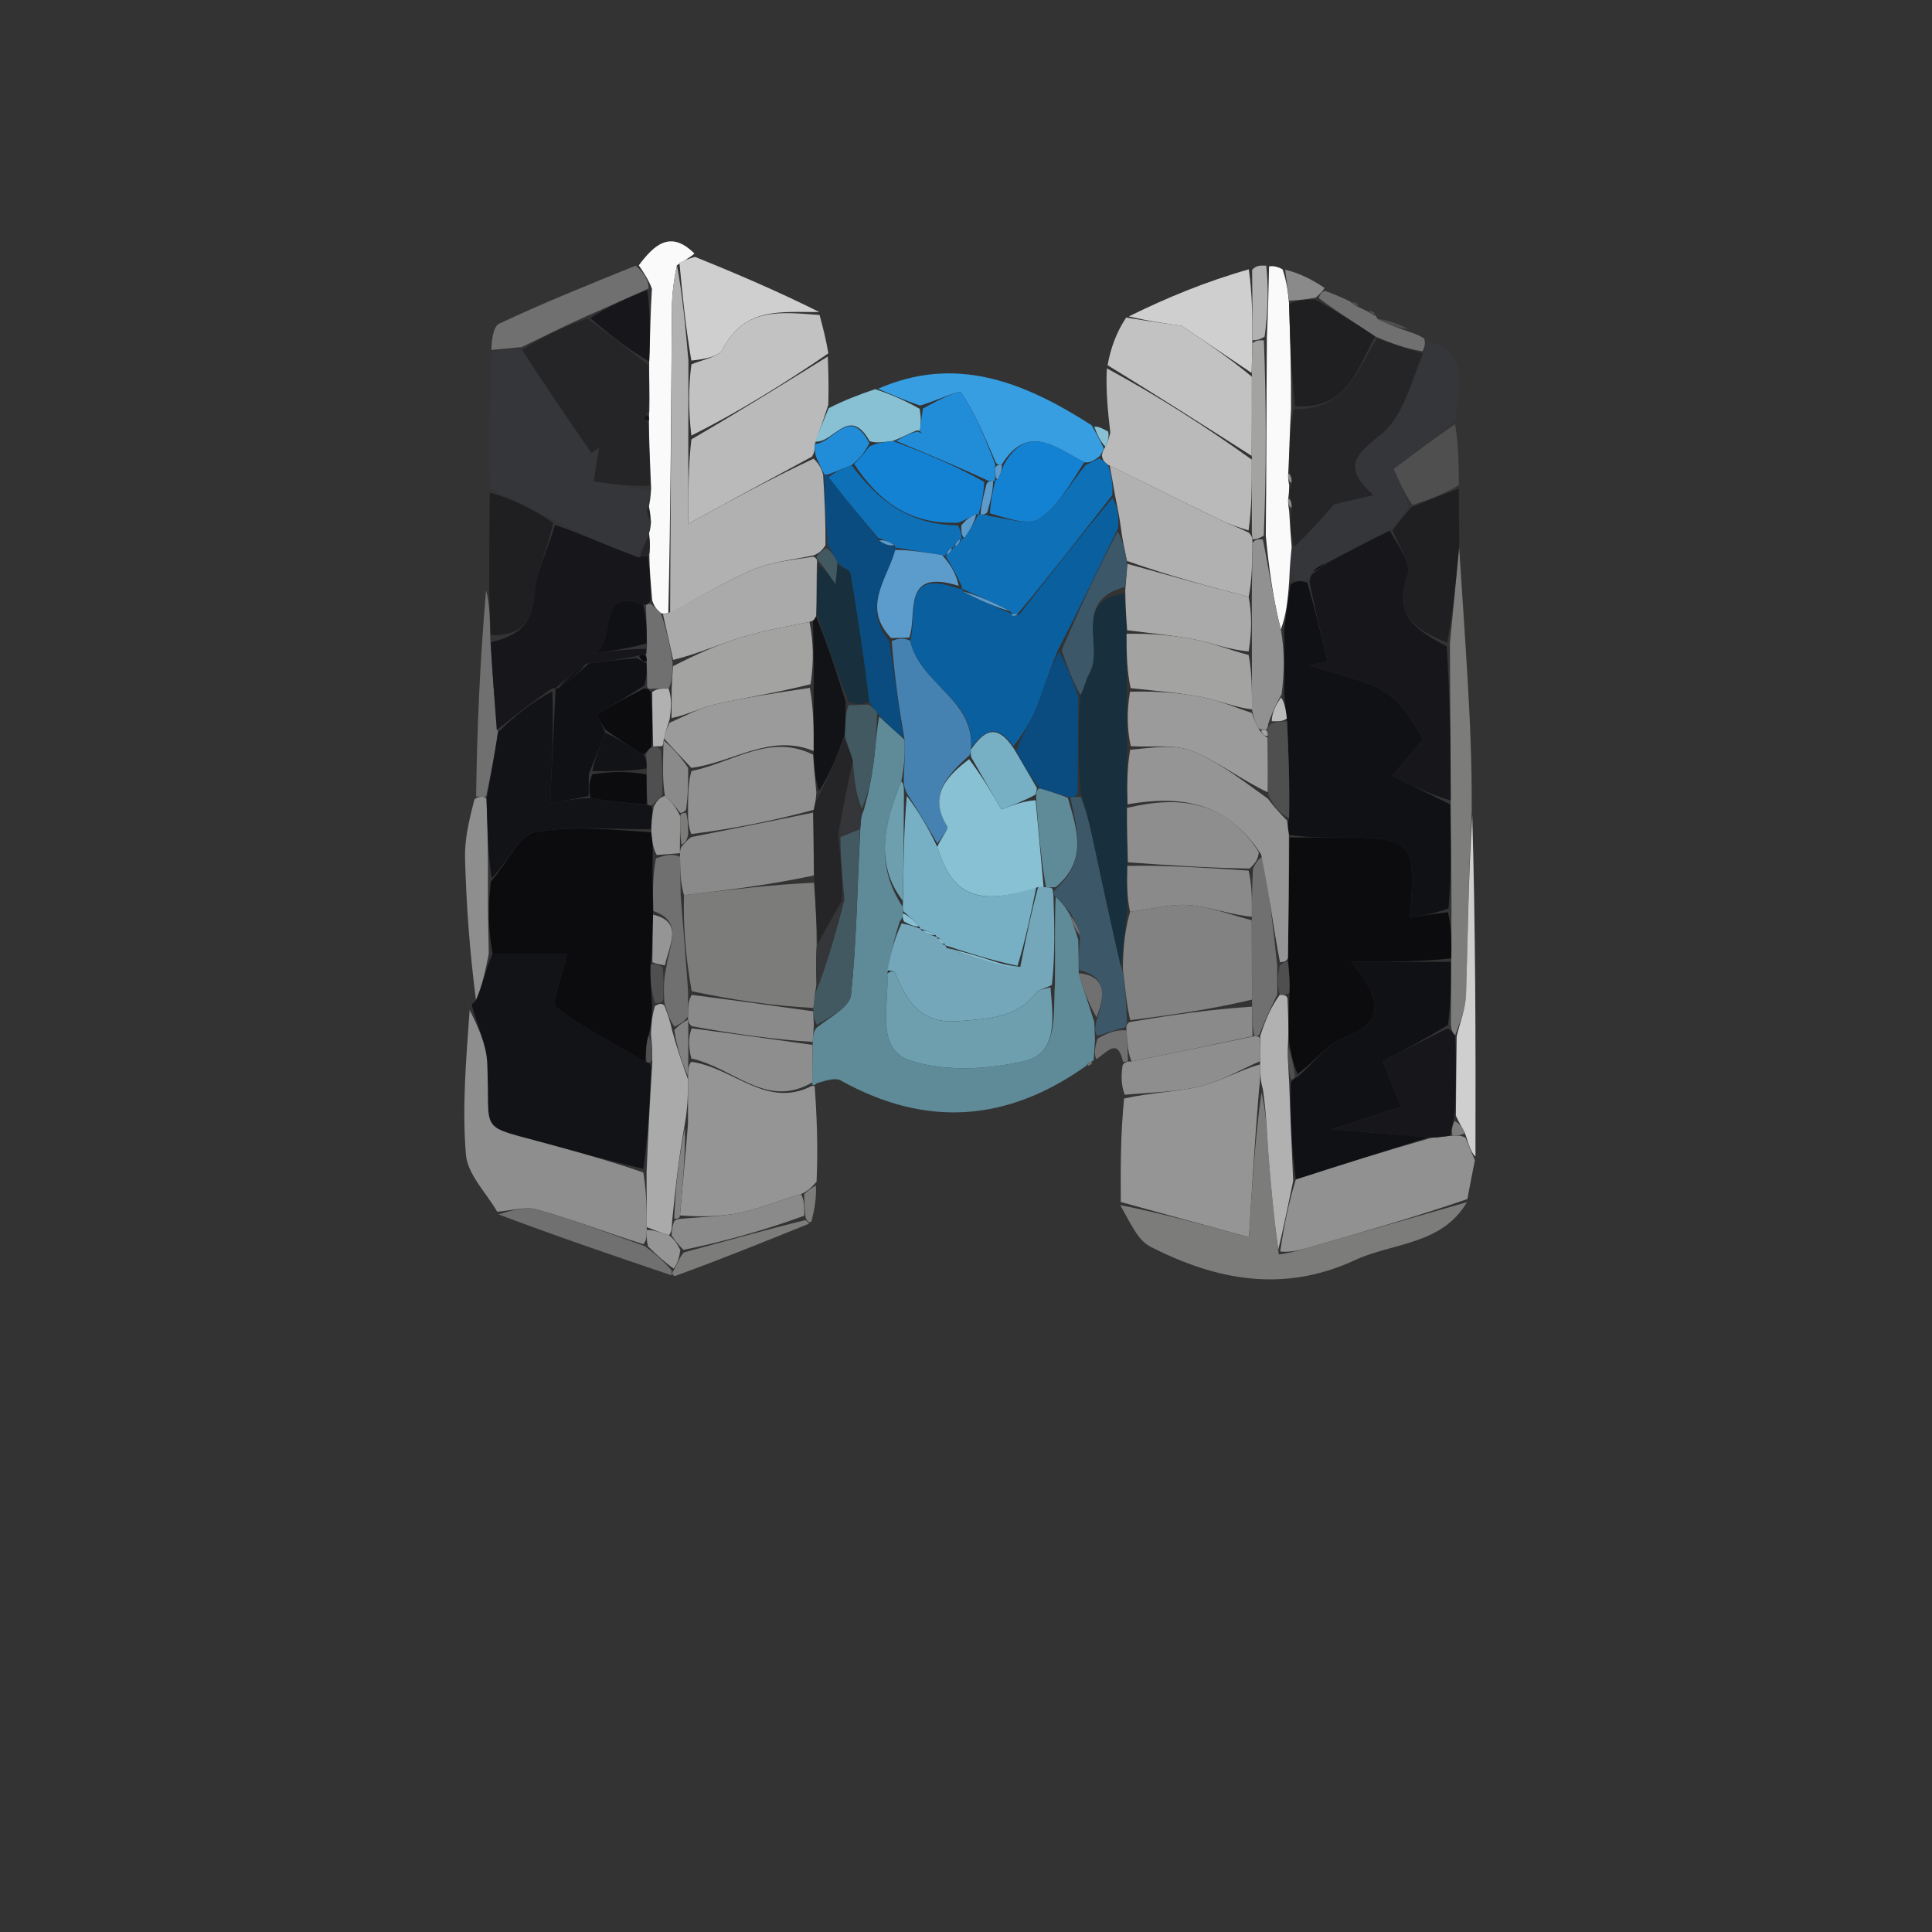 <svg version="1.1" id="Layer_1" xmlns="http://www.w3.org/2000/svg"
    xmlns:xlink="http://www.w3.org/1999/xlink" x="0px" y="0px"
    width="100%" viewBox="0 0 233 233" enable-background="new 0 0 233 233" xml:space="preserve">
<rect x="0" y="0" width="233" height="233" fill="#333333" stroke="none"/>
<path fill="#5F8A98" opacity="1" stroke="none" 
	d="
M131.004,128.533 
	C121.51,135.3 111.676,136.039 101.408,130.313 
	C100.75,129.945 99.701,130.277 98.489,130.642 
	C98.144,131 97.936,130.95 97.958,130.54 
	C97.984,128.757 97.986,127.385 98.006,125.657 
	C98.069,124.828 98.116,124.355 98.526,123.905 
	C100.194,122.62 102.485,121.415 102.632,119.988 
	C103.316,113.36 103.405,106.671 103.774,99.666 
	C103.844,98.87 103.847,98.412 104.156,97.755 
	C104.778,95.597 105.147,93.643 105.393,91.674 
	C105.623,89.839 105.722,87.988 106.044,86.42 
	C107.123,87.464 108.036,88.232 109.089,89.206 
	C109.149,90.945 109.068,92.48 108.688,94.254 
	C106.534,99.428 105.558,104.335 108.834,109.312 
	C108.844,109.508 108.929,109.891 108.898,110.145 
	C108.847,110.568 108.827,110.737 108.517,111.127 
	C107.825,113.23 107.424,115.111 107.01,117.437 
	C107.227,121.554 105.501,126.629 110.016,127.987 
	C114.183,129.241 119.219,128.98 123.537,127.962 
	C127.698,126.983 126.967,122.493 127.222,118.746 
	C127.278,114.962 127.16,111.472 127.312,108.123 
	C128.09,108.885 128.599,109.505 129.091,110.44 
	C129.395,111.484 129.716,112.212 130.039,113.344 
	C130.069,114.826 130.097,115.903 130.094,117.354 
	C130.701,119.454 131.339,121.18 131.973,123.269 
	C132.002,124.115 132.034,124.598 132.056,125.424 
	C131.998,126.447 131.951,127.129 131.905,127.811 
	C131.905,127.811 131.893,127.94 131.675,127.996 
	C131.259,128.168 131.107,128.328 131.004,128.533 
z"/>
<path fill="#121317" opacity="1" stroke="none" 
	d="
M56.969,121.482 
	C56.864,121.277 56.829,121.06 57.346,120.75 
	C58.202,118.78 58.574,116.893 59.407,115.004 
	C63.045,115.002 66.222,115.002 68.413,115.002 
	C67.795,117.777 66.406,120.95 67.086,121.483 
	C70.363,124.053 74.198,125.91 77.991,128.091 
	C78.148,128.161 78.485,128.214 78.518,128.649 
	C78.357,133.036 78.164,136.989 77.577,140.965 
	C73.522,139.989 69.856,139 66.196,137.989 
	C57.35,135.546 59.179,136.972 58.753,128.169 
	C58.644,125.916 57.59,123.71 56.969,121.482 
z"/>
<path fill="#959595" opacity="1" stroke="none" 
	d="
M135.168,144.963 
	C135.147,140.95 135.127,136.938 135.565,132.483 
	C138.951,131.725 141.95,131.702 144.783,131.004 
	C147.269,130.392 149.569,129.022 151.969,128.37 
	C151.992,129.522 151.996,130.291 151.834,131.439 
	C151.323,137.615 150.977,143.411 150.631,149.213 
	C145.209,147.723 140.189,146.343 135.168,144.963 
z"/>
<path fill="#959595" opacity="1" stroke="none" 
	d="
M97.936,130.95 
	C97.936,130.95 98.144,131 98.25,130.981 
	C98.511,134.651 98.666,138.342 98.478,142.518 
	C97.753,143.332 97.371,143.662 96.604,144.004 
	C93.926,144.779 91.679,145.755 89.33,146.246 
	C86.941,146.746 84.451,146.768 82.008,146.579 
	C82.339,142.743 82.666,139.328 82.976,135.503 
	C82.964,133.457 82.972,131.82 82.985,129.819 
	C82.997,128.972 83.003,128.488 83.377,128.052 
	C88.526,128.796 92.445,133.782 97.936,130.95 
z"/>
<path fill="#353639" opacity="1" stroke="none" 
	d="
M59.1,58.937 
	C59.047,53.672 58.995,48.407 59.304,42.652 
	C60.75,42.062 61.834,41.961 62.978,42.221 
	C65.801,46.598 68.564,50.615 71.327,54.632 
	C71.634,54.425 71.94,54.218 72.247,54.011 
	C72.051,55.236 71.855,56.462 71.599,58.061 
	C74.11,58.406 76.188,58.691 78.409,59.31 
	C78.457,60.109 78.361,60.575 78.067,61.127 
	C78.005,61.797 78.142,62.38 78.4,63.293 
	C78.441,63.842 78.36,64.062 78.22,64.528 
	C77.797,65.533 77.434,66.292 76.84,67.224 
	C73.412,65.91 70.214,64.424 66.796,62.681 
	C64.084,61.262 61.592,60.1 59.1,58.937 
z"/>
<path fill="#8E8E8E" opacity="1" stroke="none" 
	d="
M56.64,121.804 
	C57.59,123.71 58.644,125.916 58.753,128.169 
	C59.179,136.972 57.35,135.546 66.196,137.989 
	C69.856,139 73.522,139.989 77.584,141.406 
	C77.99,143.881 77.997,145.938 78,148.341 
	C77.985,149.15 77.975,149.613 77.584,150.049 
	C73.069,148.611 68.978,147.045 64.778,145.872 
	C63.312,145.462 61.577,146.02 59.964,146.136 
	C58.645,143.848 56.392,141.639 56.192,139.257 
	C55.715,133.59 56.209,127.842 56.64,121.804 
z"/>
<path fill="#7C7C7B" opacity="1" stroke="none" 
	d="
M135.095,145.335 
	C140.189,146.343 145.209,147.723 150.631,149.213 
	C150.977,143.411 151.323,137.615 152.132,131.724 
	C152.713,134.089 152.775,136.552 152.96,139.007 
	C153.263,143.027 153.646,147.041 154.22,151.285 
	C155.81,151.091 157.168,150.645 158.54,150.249 
	C164.663,148.486 170.79,146.737 176.916,144.983 
	C173.864,150.163 168.018,149.838 163.395,151.978 
	C154.785,155.965 146.664,154.39 138.762,150.366 
	C137.144,149.542 136.25,147.297 135.095,145.335 
z"/>
<path fill="#BABABA" opacity="1" stroke="none" 
	d="
M133.904,52.179 
	C133.625,49.702 133.346,47.226 133.487,44.425 
	C139.589,47.728 145.271,51.355 150.971,55.433 
	C150.975,58.58 150.96,61.277 150.579,63.973 
	C149.166,63.539 148.095,63.159 147.08,62.664 
	C142.653,60.508 138.243,58.32 133.606,56.044 
	C133.157,55.713 132.966,55.455 132.883,54.888 
	C133.006,54.418 133.056,54.23 133.314,53.872 
	C133.649,53.195 133.777,52.687 133.904,52.179 
z"/>
<path fill="#919191" opacity="1" stroke="none" 
	d="
M176.964,144.606 
	C170.79,146.737 164.663,148.486 158.54,150.249 
	C157.168,150.645 155.81,151.091 154.39,150.93 
	C154.876,147.699 155.417,145.052 156.279,142.235 
	C161.854,140.429 167.107,138.792 172.678,137.205 
	C173.63,137.153 174.264,137.05 175.19,136.957 
	C175.872,136.946 176.26,136.925 176.75,137.233 
	C177.192,138.351 177.532,139.141 177.873,139.931 
	C177.586,141.363 177.299,142.796 176.964,144.606 
z"/>
<path fill="#353639" opacity="1" stroke="none" 
	d="
M171.923,41.079 
	C177.485,42.268 175.788,46.65 175.552,50.713 
	C172.787,53.005 170.41,54.802 168.086,56.559 
	C168.715,58.003 169.353,59.468 169.872,61.214 
	C169.152,62.31 168.552,63.126 167.599,63.999 
	C164.828,65.348 162.411,66.64 159.708,67.976 
	C158.973,68.34 158.523,68.66 158.039,69.216 
	C158.005,69.452 157.966,69.926 157.689,69.933 
	C156.86,69.984 156.309,70.028 155.603,69.678 
	C155.557,68.179 155.666,67.074 156.086,65.947 
	C157.769,64.368 159.14,62.811 160.895,60.819 
	C161.702,60.631 163.395,60.238 165.635,59.718 
	C161.813,56.239 163.478,54.846 166.587,52.351 
	C169.252,50.212 170.216,45.955 171.884,42.377 
	C171.865,41.772 171.894,41.426 171.923,41.079 
z"/>
<path fill="#C2C2C2" opacity="1" stroke="none" 
	d="
M150.953,54.982 
	C145.271,51.355 139.589,47.728 133.577,44.045 
	C133.929,42.051 134.611,40.112 135.814,38.301 
	C138.555,38.739 140.775,39.048 142.502,39.289 
	C145.445,41.271 148.197,43.125 150.975,45.434 
	C150.985,48.92 150.969,51.951 150.953,54.982 
z"/>
<path fill="#BABABA" opacity="1" stroke="none" 
	d="
M99.832,42.992 
	C99.897,44.689 99.962,46.385 99.894,48.809 
	C99.276,50.777 98.79,52.016 98.279,53.537 
	C98.25,54.196 98.245,54.574 97.903,55.084 
	C92.989,57.715 88.412,60.213 83.013,63.16 
	C83.013,59.191 83.013,56.09 83.383,52.985 
	C89.112,49.651 94.472,46.322 99.832,42.992 
z"/>
<path fill="#C2C2C2" opacity="1" stroke="none" 
	d="
M99.904,42.615 
	C94.472,46.322 89.112,49.651 83.379,52.535 
	C83.016,49.386 83.025,46.681 83.385,43.937 
	C84.908,43.318 86.672,43.043 87.155,42.107 
	C89.824,36.935 94.367,37.677 98.842,37.989 
	C99.22,39.405 99.598,40.821 99.904,42.615 
z"/>
<path fill="#7C7C7B" opacity="1" stroke="none" 
	d="
M175.973,66.052 
	C176.32,71.409 176.695,76.764 177.006,82.123 
	C177.298,87.158 177.521,92.197 177.488,97.889 
	C177.086,105.679 177.039,112.817 176.805,119.949 
	C176.75,121.641 176.068,123.313 175.482,124.891 
	C175.17,124.52 175.044,124.256 174.974,123.557 
	C175.011,120.744 174.982,118.37 175.029,115.574 
	C175.063,113.434 175.02,111.718 175.053,109.543 
	C175.048,105.058 174.967,101.032 174.956,96.541 
	C174.949,90.056 174.875,84.035 174.862,77.56 
	C175.274,73.421 175.623,69.736 175.973,66.052 
z"/>
<path fill="#FAFAFA" opacity="1" stroke="none" 
	d="
M78.265,61.04 
	C78.361,60.575 78.457,60.109 78.528,58.908 
	C78.389,55.766 78.274,53.36 78.264,50.706 
	C78.303,50.292 78.236,50.125 78.312,49.551 
	C78.361,47.436 78.269,45.727 78.293,43.582 
	C78.422,40.442 78.434,37.739 78.623,34.813 
	C78.213,33.726 77.625,32.863 77.038,32 
	C78.871,29.552 80.854,27.675 83.754,30.584 
	C82.994,31.209 82.466,31.429 81.639,31.988 
	C81.232,33.962 81.041,35.596 81.029,37.232 
	C80.938,49.459 80.883,61.686 80.596,73.934 
	C80.376,73.954 79.95,74.073 79.683,73.929 
	C79.162,73.47 78.909,73.154 78.659,72.421 
	C78.489,70.353 78.315,68.703 78.317,66.735 
	C78.422,65.706 78.351,64.994 78.28,64.282 
	C78.36,64.062 78.441,63.842 78.514,62.978 
	C78.426,61.903 78.346,61.471 78.265,61.04 
z"/>
<path fill="#389EE2" opacity="1" stroke="none" 
	d="
M133.106,54.042 
	C133.056,54.23 133.006,54.418 132.642,54.994 
	C131.86,55.617 131.39,55.851 130.764,55.747 
	C127.318,53.962 123.927,50.975 120.813,56.034 
	C120.392,56.045 120.224,56.058 120.041,55.663 
	C118.712,52.575 117.561,49.783 115.897,47.34 
	C115.66,46.992 112.936,48.339 110.968,48.912 
	C109.014,48.244 107.454,47.565 105.895,46.886 
	C115.194,42.808 123.378,45.973 131.652,51.287 
	C132.367,52.532 132.736,53.287 133.106,54.042 
M121.743,51.095 
	C121.832,51.066 121.922,51.037 122.262,50.911 
	C122.172,50.937 122.082,50.964 121.743,51.095 
z"/>
<path fill="#CFCFCF" opacity="1" stroke="none" 
	d="
M150.949,44.978 
	C148.197,43.125 145.445,41.271 142.502,39.289 
	C140.775,39.048 138.555,38.739 136.139,38.157 
	C140.687,35.916 145.432,33.948 150.606,32.484 
	C151.042,35.668 151.048,38.348 151.038,41.423 
	C150.998,42.871 150.973,43.925 150.949,44.978 
z"/>
<path fill="#CFCFCF" opacity="1" stroke="none" 
	d="
M81.937,31.648 
	C82.466,31.429 82.994,31.209 83.818,30.981 
	C89.003,33.073 93.892,35.175 98.812,37.632 
	C94.367,37.677 89.824,36.935 87.155,42.107 
	C86.672,43.043 84.908,43.318 83.377,43.485 
	C82.658,39.264 82.297,35.456 81.937,31.648 
z"/>
<path fill="#1F1F21" opacity="1" stroke="none" 
	d="
M59.061,59.402 
	C61.592,60.1 64.084,61.262 66.72,63.047 
	C66.006,66.401 64.625,69.095 64.424,71.874 
	C64.163,75.476 62.337,76.689 59.178,76.595 
	C59.08,74.443 59.04,72.717 59.001,70.992 
	C59.008,67.284 59.015,63.576 59.061,59.402 
z"/>
<path fill="#1F1F21" opacity="1" stroke="none" 
	d="
M175.982,65.606 
	C175.623,69.736 175.274,73.421 174.524,77.499 
	C170.844,76.011 167.906,74.21 169.732,69.375 
	C170.256,67.986 168.605,65.776 167.951,63.943 
	C168.552,63.126 169.152,62.31 170.222,61.183 
	C172.437,60.222 174.182,59.572 175.927,58.922 
	C175.948,61.001 175.97,63.081 175.982,65.606 
z"/>
<path fill="#FAFAFA" opacity="1" stroke="none" 
	d="
M155.774,65.97 
	C155.666,67.074 155.557,68.179 155.478,70.083 
	C155.301,72.561 155.094,74.239 154.469,75.915 
	C153.549,72.298 153.047,68.682 152.656,64.606 
	C152.744,56.448 152.721,48.751 152.788,40.611 
	C152.934,37.487 152.993,34.805 153.051,32.122 
	C153.467,32.089 153.882,32.056 154.68,32.486 
	C155.197,34.053 155.332,35.158 155.467,36.663 
	C155.594,41.026 155.721,44.988 155.701,49.302 
	C155.532,52.013 155.51,54.372 155.36,57.117 
	C155.316,57.762 155.399,58.021 155.475,58.521 
	C155.463,59.086 155.468,59.409 155.358,60.119 
	C155.316,60.764 155.4,61.022 155.475,61.675 
	C155.568,63.37 155.671,64.67 155.774,65.97 
z"/>
<path fill="#8E8E8E" opacity="1" stroke="none" 
	d="
M151.95,127.987 
	C149.569,129.022 147.269,130.392 144.783,131.004 
	C141.95,131.702 138.951,131.725 135.649,132.029 
	C135.229,130.961 135.183,129.905 135.387,128.452 
	C135.638,128.053 136.032,128.013 136.46,128.008 
	C141.61,126.992 146.332,125.981 151.27,124.968 
	C151.486,124.966 151.918,124.938 151.946,125.318 
	C151.966,126.461 151.958,127.224 151.95,127.987 
z"/>
<path fill="#707070" opacity="1" stroke="none" 
	d="
M76.664,32.039 
	C77.625,32.863 78.213,33.726 78.23,34.781 
	C75.451,36.007 73.244,37.041 70.694,38.143 
	C67.874,39.428 65.396,40.644 62.917,41.86 
	C61.834,41.961 60.75,42.062 59.259,42.202 
	C59.295,41.133 59.44,39.391 60.229,39.021 
	C65.506,36.543 70.92,34.358 76.664,32.039 
z"/>
<path fill="#707070" opacity="1" stroke="none" 
	d="
M60.109,146.452 
	C61.577,146.02 63.312,145.462 64.778,145.872 
	C68.978,147.045 73.069,148.611 77.774,150.287 
	C79.229,151.369 80.113,152.187 81.002,153.208 
	C81.007,153.412 81.018,153.818 81.018,153.818 
	C74.097,151.468 67.175,149.118 60.109,146.452 
z"/>
<path fill="#8E8E8E" opacity="1" stroke="none" 
	d="
M58.947,115.006 
	C58.574,116.893 58.202,118.78 57.399,120.591 
	C56.657,114.86 56.238,109.207 56.084,103.547 
	C56.022,101.275 56.543,98.987 57.229,96.384 
	C57.659,96.062 58.142,96.088 58.142,96.088 
	C58.142,96.088 58.624,96.068 58.678,96.457 
	C58.798,99.896 58.865,102.946 58.849,106.376 
	C58.827,109.506 58.887,112.256 58.947,115.006 
z"/>
<path fill="#CFCFCF" opacity="1" stroke="none" 
	d="
M175.675,124.995 
	C176.068,123.313 176.75,121.641 176.805,119.949 
	C177.039,112.817 177.086,105.679 177.554,98.31 
	C177.942,111.721 177.976,125.366 177.942,139.471 
	C177.532,139.141 177.192,138.351 176.771,136.929 
	C176.327,135.868 175.963,135.439 175.581,134.556 
	C175.599,131.066 175.637,128.031 175.675,124.995 
z"/>
<path fill="#4F4F50" opacity="1" stroke="none" 
	d="
M175.947,58.487 
	C174.182,59.572 172.437,60.222 170.342,60.903 
	C169.353,59.468 168.715,58.003 168.086,56.559 
	C170.41,54.802 172.787,53.005 175.486,51.149 
	C175.861,53.411 175.915,55.732 175.947,58.487 
z"/>
<path fill="#87C1D3" opacity="1" stroke="none" 
	d="
M105.541,46.934 
	C107.454,47.565 109.014,48.244 110.902,49.291 
	C111.13,50.409 111.028,51.159 110.96,51.953 
	C110.993,51.998 110.904,51.929 110.568,51.909 
	C109.513,52.319 108.794,52.75 107.674,53.185 
	C106.483,53.322 105.692,53.455 104.884,53.216 
	C102.415,48.786 100.516,53.505 98.305,53.255 
	C98.79,52.016 99.276,50.777 99.932,49.232 
	C101.797,48.279 103.492,47.63 105.541,46.934 
z"/>
<path fill="#7C7C7B" opacity="1" stroke="none" 
	d="
M81.411,153.888 
	C81.018,153.818 81.007,153.412 81.26,153.202 
	C81.709,152.351 81.906,151.71 82.478,151.041 
	C87.567,149.672 92.28,148.332 97.139,147.141 
	C97.284,147.291 97.601,147.563 97.601,147.563 
	C92.336,149.695 87.07,151.827 81.411,153.888 
z"/>
<path fill="#707070" opacity="1" stroke="none" 
	d="
M58.624,96.068 
	C58.624,96.068 58.142,96.088 58.142,96.088 
	C58.142,96.088 57.659,96.062 57.418,96.056 
	C57.531,87.838 57.886,79.625 58.621,71.202 
	C59.04,72.717 59.08,74.443 59.126,77.043 
	C59.392,81.295 59.652,84.671 60.043,88.349 
	C59.658,91.123 59.141,93.595 58.624,96.068 
z"/>
<path fill="#707070" opacity="1" stroke="none" 
	d="
M171.772,40.828 
	C171.894,41.426 171.865,41.772 171.549,42.373 
	C169.53,42.023 167.798,41.418 165.838,40.565 
	C163.404,38.942 161.198,37.566 159.04,35.952 
	C159.221,35.393 159.452,35.179 159.782,35.07 
	C160.627,35.386 161.473,35.701 162.765,36.327 
	C163.408,36.82 163.632,36.957 163.883,37.049 
	C164.053,37.136 164.223,37.222 164.803,37.496 
	C165.409,37.852 165.63,37.979 165.875,38.063 
	C165.875,38.063 165.945,38.102 166.111,38.426 
	C167.507,39.175 168.737,39.599 169.966,40.023 
	C170.518,40.208 171.07,40.392 171.772,40.828 
z"/>
<path fill="#B1B1B2" opacity="1" stroke="none" 
	d="
M152.711,32.035 
	C152.993,34.805 152.934,37.487 152.514,40.602 
	C151.786,41.033 151.42,41.031 151.054,41.029 
	C151.048,38.348 151.042,35.668 151.008,32.544 
	C151.444,32.05 151.907,31.998 152.711,32.035 
z"/>
<path fill="#8A8A8A" opacity="1" stroke="none" 
	d="
M159.748,34.727 
	C159.452,35.179 159.221,35.393 158.685,35.896 
	C157.344,36.139 156.406,36.201 155.468,36.262 
	C155.332,35.158 155.197,34.053 154.99,32.531 
	C156.517,32.87 158.115,33.627 159.748,34.727 
z"/>
<path fill="#707070" opacity="1" stroke="none" 
	d="
M136.032,128.013 
	C136.032,128.013 135.638,128.053 135.44,128.057 
	C134.759,125.064 133.553,126.91 132.208,127.733 
	C131.951,127.129 131.998,126.447 132.348,125.272 
	C133.698,124.47 134.745,124.162 135.862,124.267 
	C135.966,125.791 135.999,126.902 136.032,128.013 
z"/>
<path fill="#7C7C7B" opacity="1" stroke="none" 
	d="
M96.989,143.991 
	C97.371,143.662 97.753,143.332 98.393,142.967 
	C98.47,144.31 98.288,145.689 97.854,147.315 
	C97.601,147.563 97.284,147.291 97.143,146.767 
	C96.998,145.492 96.993,144.742 96.989,143.991 
z"/>
<path fill="#4F4F50" opacity="1" stroke="none" 
	d="
M169.835,39.684 
	C168.737,39.599 167.507,39.175 166.105,38.466 
	C167.19,38.569 168.447,38.958 169.835,39.684 
z"/>
<path fill="#87C1D3" opacity="1" stroke="none" 
	d="
M133.314,53.872 
	C132.736,53.287 132.367,52.532 131.967,51.46 
	C132.419,51.397 132.902,51.65 133.645,52.041 
	C133.777,52.687 133.649,53.195 133.314,53.872 
z"/>
<path fill="#4F4F50" opacity="1" stroke="none" 
	d="
M165.854,37.811 
	C165.63,37.979 165.409,37.852 165.085,37.539 
	C165.25,37.45 165.541,37.504 165.854,37.811 
z"/>
<path fill="#4F4F50" opacity="1" stroke="none" 
	d="
M163.866,36.792 
	C163.632,36.957 163.408,36.82 163.084,36.487 
	C163.254,36.403 163.551,36.469 163.866,36.792 
z"/>
<path fill="#707070" opacity="1" stroke="none" 
	d="
M131.196,128.541 
	C131.107,128.328 131.259,128.168 131.611,127.987 
	C131.774,128.212 131.649,128.421 131.196,128.541 
z"/>
<path fill="#73A7B9" opacity="1" stroke="none" 
	d="
M127.043,107.982 
	C127.16,111.472 127.278,114.962 126.859,118.777 
	C125.869,119.291 125.247,119.351 124.987,119.69 
	C122.584,122.812 119.268,122.832 115.694,123.14 
	C110.941,123.549 109.4,120.737 107.933,117.301 
	C107.849,117.104 107.336,117.091 107.023,116.992 
	C107.424,115.111 107.825,113.23 108.737,111.359 
	C109.827,111.579 110.405,111.788 110.99,112.001 
	C110.997,112.005 111.009,112.014 111.181,112.25 
	C111.896,112.658 112.441,112.829 112.991,113.002 
	C112.997,113.004 113.004,113.014 113.111,113.228 
	C113.417,113.705 113.673,113.889 113.991,114 
	C113.996,114.004 114.006,114.014 114.172,114.32 
	C117.221,115.415 120.103,116.204 123.044,116.617 
	C123.73,113.154 124.356,110.067 125.202,106.976 
	C125.422,106.972 125.861,106.992 126.138,107 
	C126.599,107.014 126.784,107.021 126.965,107.268 
	C126.961,107.508 127.043,107.982 127.043,107.982 
z"/>
<path fill="#77B0C5" opacity="1" stroke="none" 
	d="
M124.982,106.98 
	C124.356,110.067 123.73,113.154 122.715,116.477 
	C119.553,115.814 116.779,114.914 114.006,114.014 
	C114.006,114.014 113.996,114.004 113.882,113.787 
	C113.569,113.308 113.314,113.123 113.004,113.014 
	C113.004,113.014 112.997,113.004 112.819,112.766 
	C112.098,112.357 111.554,112.185 111.009,112.014 
	C111.009,112.014 110.997,112.005 110.865,111.729 
	C110.131,110.933 109.53,110.412 108.929,109.891 
	C108.929,109.891 108.844,109.508 108.894,108.84 
	C108.968,104.108 108.993,100.044 109.362,95.988 
	C110.82,97.91 111.934,99.825 113.039,102.135 
	C114.89,108.155 118.014,109.318 124.982,106.98 
z"/>
<path fill="#6D9FAF" opacity="1" stroke="none" 
	d="
M107.01,117.437 
	C107.336,117.091 107.849,117.104 107.933,117.301 
	C109.4,120.737 110.941,123.549 115.694,123.14 
	C119.268,122.832 122.584,122.812 124.987,119.69 
	C125.247,119.351 125.869,119.291 126.686,119.071 
	C126.967,122.493 127.698,126.983 123.537,127.962 
	C119.219,128.98 114.183,129.241 110.016,127.987 
	C105.501,126.629 107.227,121.554 107.01,117.437 
z"/>
<path fill="#0A4C80" opacity="1" stroke="none" 
	d="
M108.949,89.001 
	C108.036,88.232 107.123,87.464 105.933,86.161 
	C105.357,85.407 105.058,85.188 104.832,84.549 
	C104.141,79.123 103.411,74.113 102.554,69.124 
	C102.484,68.719 101.545,68.463 100.986,67.813 
	C100.604,66.986 100.247,66.484 99.817,65.662 
	C99.585,62.632 99.425,59.922 99.416,57.218 
	C99.566,57.224 99.866,57.221 99.936,57.544 
	C101.974,60.203 103.943,62.541 106.028,65.198 
	C106.762,65.692 107.378,65.867 107.996,66.019 
	C107.997,65.996 107.962,66.025 107.974,66.319 
	C106.943,69.989 103.914,73.206 107.231,77.302 
	C107.857,81.45 108.403,85.226 108.949,89.001 
z"/>
<path fill="#4582B2" opacity="1" stroke="none" 
	d="
M109.089,89.206 
	C108.403,85.226 107.857,81.45 107.543,77.317 
	C108.403,76.938 109.031,76.917 109.772,77.271 
	C110.966,82.588 117.623,84.313 117.094,90.403 
	C117.073,90.634 117.029,91.094 116.73,91.257 
	C114.001,93.715 111.98,96.075 114.244,99.687 
	C114.44,99.999 113.474,101.038 113.048,101.739 
	C111.934,99.825 110.82,97.91 109.361,95.661 
	C109.007,94.889 108.997,94.452 108.988,94.015 
	C109.068,92.48 109.149,90.945 109.089,89.206 
z"/>
<path fill="#3C5767" opacity="1" stroke="none" 
	d="
M127.312,108.123 
	C127.043,107.982 126.961,107.508 127.316,107.235 
	C131.236,103.703 129.854,99.935 129.073,96.15 
	C129.567,96.087 129.765,96.074 130.353,96.143 
	C131.16,98.187 131.575,100.15 131.994,102.111 
	C133.056,107.082 134.119,112.053 135.421,117.316 
	C135.753,119.4 135.848,121.192 135.9,123.2 
	C135.857,123.417 135.792,123.853 135.792,123.853 
	C134.745,124.162 133.698,124.47 132.358,124.93 
	C132.034,124.598 132.002,124.115 132.242,123.044 
	C133.329,119.927 133.389,117.729 130.125,116.98 
	C130.097,115.903 130.069,114.826 130.246,113.177 
	C130.003,111.779 129.555,110.952 129.108,110.125 
	C128.599,109.505 128.09,108.885 127.312,108.123 
z"/>
<path fill="#8E8E8E" opacity="1" stroke="none" 
	d="
M97.958,130.54 
	C92.445,133.782 88.526,128.796 83.373,127.652 
	C83.007,126.14 83.012,125.075 83.42,124.018 
	C88.544,124.689 93.266,125.351 97.989,126.013 
	C97.986,127.385 97.984,128.757 97.958,130.54 
z"/>
<path fill="#425961" opacity="1" stroke="none" 
	d="
M103.707,100.004 
	C103.405,106.671 103.316,113.36 102.632,119.988 
	C102.485,121.415 100.194,122.62 98.511,123.586 
	C98.111,122.817 98.09,122.39 98.088,121.558 
	C98.221,120.352 98.337,119.551 98.755,118.704 
	C99.974,115.419 100.889,112.18 101.837,108.533 
	C101.614,105.782 101.357,103.438 101.358,100.958 
	C102.313,100.549 103.01,100.276 103.707,100.004 
z"/>
<path fill="#8A8A8A" opacity="1" stroke="none" 
	d="
M98.07,121.963 
	C98.09,122.39 98.111,122.817 98.147,123.563 
	C98.116,124.355 98.069,124.828 98.006,125.657 
	C93.266,125.351 88.544,124.689 83.408,123.758 
	C82.986,123.314 82.978,123.141 82.973,122.594 
	C82.979,121.475 82.982,120.728 83.417,119.983 
	C88.589,120.644 93.329,121.304 98.07,121.963 
z"/>
<path fill="#425961" opacity="1" stroke="none" 
	d="
M104.759,84.969 
	C105.058,85.188 105.357,85.407 105.767,85.885 
	C105.722,87.988 105.623,89.839 105.393,91.674 
	C105.147,93.643 104.778,95.597 103.922,97.528 
	C103.191,95.69 103.002,93.882 102.848,91.724 
	C102.525,90.594 102.168,89.813 101.873,88.634 
	C101.955,87.166 101.975,86.097 102.343,85.043 
	C103.381,85.029 104.07,84.999 104.759,84.969 
z"/>
<path fill="#6D9FAF" opacity="1" stroke="none" 
	d="
M108.688,94.254 
	C108.997,94.452 109.007,94.889 109.017,95.653 
	C108.993,100.044 108.968,104.108 108.884,108.644 
	C105.558,104.335 106.534,99.428 108.688,94.254 
z"/>
<path fill="#353639" opacity="1" stroke="none" 
	d="
M102.813,92.074 
	C103.002,93.882 103.191,95.69 103.615,97.725 
	C103.847,98.412 103.844,98.87 103.774,99.666 
	C103.01,100.276 102.313,100.549 101.322,100.534 
	C101.624,97.522 102.218,94.798 102.813,92.074 
z"/>
<path fill="#707070" opacity="1" stroke="none" 
	d="
M130.094,117.354 
	C133.389,117.729 133.329,119.927 132.246,122.681 
	C131.339,121.18 130.701,119.454 130.094,117.354 
z"/>
<path fill="#707070" opacity="1" stroke="none" 
	d="
M129.091,110.44 
	C129.555,110.952 130.003,111.779 130.244,112.773 
	C129.716,112.212 129.395,111.484 129.091,110.44 
z"/>
<path fill="#87C1D3" opacity="1" stroke="none" 
	d="
M108.898,110.145 
	C109.53,110.412 110.131,110.933 110.858,111.725 
	C110.405,111.788 109.827,111.579 109.027,111.138 
	C108.827,110.737 108.847,110.568 108.898,110.145 
z"/>
<path fill="#0C0C0F" opacity="1" stroke="none" 
	d="
M59.407,115.004 
	C58.887,112.256 58.827,109.506 59.201,106.31 
	C61.241,103.948 62.605,100.727 64.502,100.374 
	C69.028,99.532 73.805,100.043 78.557,100.391 
	C78.69,101.555 78.748,102.336 78.705,103.53 
	C78.671,105.919 78.737,107.894 78.76,110.311 
	C78.705,112.519 78.693,114.286 78.471,116.301 
	C78.393,118.004 78.525,119.459 78.641,121.299 
	C78.585,122.711 78.544,123.738 78.218,124.848 
	C77.901,125.961 77.868,126.991 77.835,128.021 
	C74.198,125.91 70.363,124.053 67.086,121.483 
	C66.406,120.95 67.795,117.777 68.413,115.002 
	C66.222,115.002 63.045,115.002 59.407,115.004 
z"/>
<path fill="#AAAAAA" opacity="1" stroke="none" 
	d="
M78.502,124.764 
	C78.544,123.738 78.585,122.711 78.977,121.345 
	C79.552,120.994 79.777,120.983 80.122,121.266 
	C80.532,122.346 80.823,123.131 81.074,124.331 
	C81.683,126.559 82.331,128.371 82.979,130.183 
	C82.972,131.82 82.964,133.457 82.583,135.605 
	C81.833,139.737 81.456,143.359 81.055,147.316 
	C81.02,148.101 81.009,148.55 80.681,148.968 
	C79.577,148.623 78.79,148.309 78.004,147.994 
	C77.997,145.938 77.99,143.881 77.977,141.383 
	C78.164,136.989 78.357,133.036 78.667,128.23 
	C78.691,126.506 78.596,125.635 78.502,124.764 
z"/>
<path fill="#4F4F50" opacity="1" stroke="none" 
	d="
M78.218,124.848 
	C78.596,125.635 78.691,126.506 78.635,127.795 
	C78.485,128.214 78.148,128.161 77.991,128.091 
	C77.868,126.991 77.901,125.961 78.218,124.848 
z"/>
<path fill="#B1B1B2" opacity="1" stroke="none" 
	d="
M151.969,128.37 
	C151.958,127.224 151.966,126.461 151.981,124.952 
	C152.674,122.773 153.36,121.341 154.343,119.967 
	C154.838,119.997 155.038,119.969 155.269,120.358 
	C155.362,122.443 155.423,124.111 155.325,126.207 
	C155.283,127.83 155.399,129.025 155.48,130.66 
	C155.616,134.869 155.787,138.637 155.959,142.404 
	C155.417,145.052 154.876,147.699 154.164,150.702 
	C153.646,147.041 153.263,143.027 152.96,139.007 
	C152.775,136.552 152.713,134.089 152.298,131.345 
	C151.996,130.291 151.992,129.522 151.969,128.37 
z"/>
<path fill="#8A8A8A" opacity="1" stroke="none" 
	d="
M80.998,148.999 
	C81.009,148.55 81.02,148.101 81.286,147.323 
	C81.542,146.993 82.006,146.999 82.006,146.999 
	C84.451,146.768 86.941,146.746 89.33,146.246 
	C91.679,145.755 93.926,144.779 96.604,144.004 
	C96.993,144.742 96.998,145.492 96.998,146.617 
	C92.28,148.332 87.567,149.672 82.427,150.736 
	C81.667,149.973 81.332,149.486 80.998,148.999 
z"/>
<path fill="#828282" opacity="1" stroke="none" 
	d="
M82.008,146.579 
	C82.006,146.999 81.542,146.993 81.31,146.987 
	C81.456,143.359 81.833,139.737 82.602,136.014 
	C82.666,139.328 82.339,142.743 82.008,146.579 
z"/>
<path fill="#828282" opacity="1" stroke="none" 
	d="
M82.985,129.819 
	C82.331,128.371 81.683,126.559 81.314,124.233 
	C82.052,123.468 82.511,123.218 82.971,122.967 
	C82.978,123.141 82.986,123.314 83.006,123.749 
	C83.012,125.075 83.007,126.14 83.005,127.605 
	C83.003,128.488 82.997,128.972 82.985,129.819 
z"/>
<path fill="#16161B" opacity="1" stroke="none" 
	d="
M59.912,88.048 
	C59.652,84.671 59.392,81.295 59.185,77.47 
	C62.337,76.689 64.163,75.476 64.424,71.874 
	C64.625,69.095 66.006,66.401 66.939,63.304 
	C70.214,64.424 73.412,65.91 77.018,67.225 
	C77.426,67.053 77.784,67.079 77.784,67.079 
	C77.784,67.079 78.141,67.053 78.141,67.053 
	C78.315,68.703 78.489,70.353 78.458,72.395 
	C78.254,72.788 77.895,72.974 77.559,72.937 
	C71.285,70.386 74.916,78.865 70.863,78.852 
	C73.221,78.566 75.579,78.28 77.968,78.249 
	C77.974,78.674 77.95,78.843 77.695,79.009 
	C77.464,79.005 77.002,79.005 76.652,79.158 
	C74.536,79.545 72.77,79.778 70.66,80.048 
	C69.21,81.056 68.105,82.028 67,83 
	C67,83 66.999,83 66.617,83.001 
	C64.128,84.684 62.02,86.366 59.912,88.048 
M66.512,73.438 
	C66.512,73.438 66.556,73.52 66.512,73.438 
z"/>
<path fill="#252527" opacity="1" stroke="none" 
	d="
M62.978,42.221 
	C65.396,40.644 67.874,39.428 70.847,38.433 
	C73.62,40.442 75.898,42.23 78.176,44.018 
	C78.269,45.727 78.361,47.436 78.153,49.651 
	C77.781,50.258 77.631,50.423 77.651,50.448 
	C77.801,50.633 77.986,50.789 78.16,50.954 
	C78.274,53.36 78.389,55.766 78.384,58.574 
	C76.188,58.691 74.11,58.406 71.599,58.061 
	C71.855,56.462 72.051,55.236 72.247,54.011 
	C71.94,54.218 71.634,54.425 71.327,54.632 
	C68.564,50.615 65.801,46.598 62.978,42.221 
z"/>
<path fill="#252527" opacity="1" stroke="none" 
	d="
M78.067,61.127 
	C78.346,61.471 78.426,61.903 78.392,62.649 
	C78.142,62.38 78.005,61.797 78.067,61.127 
z"/>
<path fill="#252527" opacity="1" stroke="none" 
	d="
M78.317,66.735 
	C78.141,67.053 77.784,67.079 77.784,67.079 
	C77.784,67.079 77.426,67.053 77.248,67.052 
	C77.434,66.292 77.797,65.533 78.22,64.528 
	C78.351,64.994 78.422,65.706 78.317,66.735 
z"/>
<path fill="#959595" opacity="1" stroke="none" 
	d="
M80.681,148.968 
	C81.332,149.486 81.667,149.973 82.052,150.765 
	C81.906,151.71 81.709,152.351 81.255,152.999 
	C80.113,152.187 79.229,151.369 78.155,150.314 
	C77.975,149.613 77.985,149.15 78,148.341 
	C78.79,148.309 79.577,148.623 80.681,148.968 
z"/>
<path fill="#B1B1B2" opacity="1" stroke="none" 
	d="
M133.827,56.143 
	C138.243,58.32 142.653,60.508 147.08,62.664 
	C148.095,63.159 149.166,63.539 150.608,64.242 
	C151.022,64.691 151.038,64.87 151.046,65.481 
	C151.016,67.938 150.994,69.964 150.588,71.984 
	C145.46,70.653 140.715,69.328 135.909,67.65 
	C135.602,66.179 135.356,65.062 135.161,63.544 
	C134.974,62.11 134.737,61.076 134.47,59.711 
	C134.236,58.301 134.031,57.222 133.827,56.143 
z"/>
<path fill="#0E70B7" opacity="1" stroke="none" 
	d="
M133.606,56.044 
	C134.031,57.222 134.236,58.301 134.144,59.719 
	C130.215,64.737 126.582,69.416 122.706,74.062 
	C122.462,74.028 121.97,73.994 121.99,73.989 
	C122.01,73.985 122.018,74.025 121.846,73.723 
	C119.773,72.616 117.872,71.811 115.986,71.001 
	C116.001,70.996 115.998,71.026 115.992,70.69 
	C115.329,69.231 114.672,68.108 114.007,66.993 
	C113.999,67.002 113.984,67.019 114.225,66.926 
	C114.651,66.55 114.834,66.267 115.009,65.992 
	C115,66 114.984,66.018 115.221,65.92 
	C115.645,65.543 115.832,65.264 116.01,64.993 
	C116.002,65 115.989,65.02 116.28,64.881 
	C117.056,63.833 117.54,62.923 118.011,62.006 
	C117.999,62 118.013,62.025 118.252,62.047 
	C118.49,62.07 118.968,62.024 119.25,62.23 
	C121.525,62.524 124.077,63.423 125.386,62.52 
	C127.639,60.966 129.117,58.29 130.92,56.085 
	C131.39,55.851 131.86,55.617 132.57,55.276 
	C132.966,55.455 133.157,55.713 133.606,56.044 
z"/>
<path fill="#A3A3A2" opacity="1" stroke="none" 
	d="
M151.055,65.05 
	C151.038,64.87 151.022,64.691 150.976,64.242 
	C150.96,61.277 150.975,58.58 150.971,55.433 
	C150.969,51.951 150.985,48.92 150.975,45.434 
	C150.973,43.925 150.998,42.871 151.038,41.423 
	C151.42,41.031 151.786,41.033 152.426,41.044 
	C152.721,48.751 152.744,56.448 152.408,64.601 
	C151.718,65.029 151.387,65.026 151.055,65.05 
z"/>
<path fill="#101114" opacity="1" stroke="none" 
	d="
M156.279,142.235 
	C155.787,138.637 155.616,134.869 155.661,130.638 
	C155.878,130.175 156.208,130.018 156.517,129.842 
	C158.531,128.123 159.989,125.887 161.989,125.173 
	C167.046,123.37 166.72,120.639 162.962,115.997 
	C167.789,115.997 171.37,115.997 174.952,115.997 
	C174.982,118.37 175.011,120.744 174.624,123.61 
	C171.685,125.416 169.163,126.727 166.78,127.967 
	C167.471,129.728 168.158,131.475 168.942,133.47 
	C165.9,134.466 163.437,135.273 160.634,136.191 
	C164.979,136.548 168.67,136.851 172.361,137.154 
	C167.107,138.792 161.854,140.429 156.279,142.235 
z"/>
<path fill="#16161B" opacity="1" stroke="none" 
	d="
M172.678,137.205 
	C168.67,136.851 164.979,136.548 160.634,136.191 
	C163.437,135.273 165.9,134.466 168.942,133.47 
	C168.158,131.475 167.471,129.728 166.78,127.967 
	C169.163,126.727 171.685,125.416 174.557,124.051 
	C175.044,124.256 175.17,124.52 175.482,124.891 
	C175.637,128.031 175.599,131.066 175.388,134.741 
	C175.109,135.903 175.003,136.425 174.897,136.947 
	C174.264,137.05 173.63,137.153 172.678,137.205 
z"/>
<path fill="#7C7C7B" opacity="1" stroke="none" 
	d="
M175.19,136.957 
	C175.003,136.425 175.109,135.903 175.407,135.196 
	C175.963,135.439 176.327,135.868 176.67,136.6 
	C176.26,136.925 175.872,136.946 175.19,136.957 
z"/>
<path fill="#101114" opacity="1" stroke="none" 
	d="
M154.887,75.918 
	C155.094,74.239 155.301,72.561 155.633,70.477 
	C156.309,70.028 156.86,69.984 157.665,70.279 
	C158.641,73.647 159.365,76.675 160.107,79.782 
	C160.373,79.721 159.524,79.918 157.89,80.298 
	C167.801,83.05 167.801,83.05 171.659,89.093 
	C170.451,90.527 169.201,92.012 167.9,93.555 
	C170.237,94.709 172.562,95.857 174.887,97.006 
	C174.967,101.032 175.048,105.058 174.703,109.549 
	C172.886,110.217 171.494,110.422 170.024,110.637 
	C170.819,101.444 170.407,101 161.439,101 
	C159.466,101 157.493,101.003 155.443,100.67 
	C155.318,99.88 155.269,99.424 155.464,98.652 
	C155.548,94.562 155.388,90.788 155.197,86.642 
	C155.053,85.532 154.941,84.794 154.89,83.673 
	C154.931,80.832 154.909,78.375 154.887,75.918 
M164.438,93.487 
	C164.438,93.487 164.521,93.443 164.438,93.487 
z"/>
<path fill="#16161B" opacity="1" stroke="none" 
	d="
M174.956,96.541 
	C172.562,95.857 170.237,94.709 167.9,93.555 
	C169.201,92.012 170.451,90.527 171.659,89.093 
	C167.801,83.05 167.801,83.05 157.89,80.298 
	C159.524,79.918 160.373,79.721 160.107,79.782 
	C159.365,76.675 158.641,73.647 157.941,70.272 
	C157.966,69.926 158.005,69.452 158.327,69.188 
	C159.097,68.593 159.545,68.263 159.994,67.932 
	C162.411,66.64 164.828,65.348 167.599,63.999 
	C168.605,65.776 170.256,67.986 169.732,69.375 
	C167.906,74.21 170.844,76.011 174.462,77.953 
	C174.875,84.035 174.949,90.056 174.956,96.541 
z"/>
<path fill="#252527" opacity="1" stroke="none" 
	d="
M166.066,40.813 
	C167.798,41.418 169.53,42.023 171.597,42.631 
	C170.216,45.955 169.252,50.212 166.587,52.351 
	C163.478,54.846 161.813,56.239 165.635,59.718 
	C163.395,60.238 161.702,60.631 160.895,60.819 
	C159.14,62.811 157.769,64.368 156.086,65.947 
	C155.671,64.67 155.568,63.37 155.738,61.653 
	C155.834,60.735 155.659,60.233 155.484,59.732 
	C155.468,59.409 155.463,59.086 155.736,58.493 
	C155.832,57.726 155.66,57.228 155.488,56.73 
	C155.51,54.372 155.532,52.013 156.048,49.346 
	C162.437,49.445 163.697,44.487 166.066,40.813 
z"/>
<path fill="#101114" opacity="1" stroke="none" 
	d="
M159.708,67.976 
	C159.545,68.263 159.097,68.593 158.361,68.952 
	C158.523,68.66 158.973,68.34 159.708,67.976 
z"/>
<path fill="#B1B1B2" opacity="1" stroke="none" 
	d="
M99.266,57.212 
	C99.425,59.922 99.585,62.632 99.549,65.776 
	C99.063,66.467 98.772,66.723 98.094,66.983 
	C95.358,67.55 92.874,67.801 90.691,68.747 
	C87.292,70.222 84.097,72.168 80.816,73.914 
	C80.883,61.686 80.938,49.459 81.029,37.232 
	C81.041,35.596 81.232,33.962 81.639,31.988 
	C82.297,35.456 82.658,39.264 83.026,43.524 
	C83.025,46.681 83.016,49.386 83.01,52.54 
	C83.013,56.09 83.013,59.191 83.013,63.16 
	C88.412,60.213 92.989,57.715 98.116,55.315 
	C98.866,56.013 99.066,56.612 99.266,57.212 
z"/>
<path fill="#218CD7" opacity="1" stroke="none" 
	d="
M99.416,57.218 
	C99.066,56.612 98.866,56.013 98.454,55.182 
	C98.245,54.574 98.25,54.196 98.279,53.537 
	C100.516,53.505 102.415,48.786 104.844,53.456 
	C104.215,54.697 103.609,55.326 102.699,56.103 
	C101.552,56.573 100.709,56.897 99.866,57.221 
	C99.866,57.221 99.566,57.224 99.416,57.218 
z"/>
<path fill="#0C0C0F" opacity="1" stroke="none" 
	d="
M155.521,101.005 
	C157.493,101.003 159.466,101 161.439,101 
	C170.407,101 170.819,101.444 170.024,110.637 
	C171.494,110.422 172.886,110.217 174.628,110.007 
	C175.02,111.718 175.063,113.434 175.029,115.574 
	C171.37,115.997 167.789,115.997 162.962,115.997 
	C166.72,120.639 167.046,123.37 161.989,125.173 
	C159.989,125.887 158.531,128.123 156.474,129.517 
	C155.909,128.172 155.696,126.975 155.483,125.779 
	C155.423,124.111 155.362,122.443 155.508,120.16 
	C155.583,118.362 155.452,117.179 155.331,115.53 
	C155.401,110.378 155.461,105.692 155.521,101.005 
z"/>
<path fill="#AAAAAA" opacity="1" stroke="none" 
	d="
M80.596,73.934 
	C84.097,72.168 87.292,70.222 90.691,68.747 
	C92.874,67.801 95.358,67.55 98.095,67.136 
	C98.483,67.286 98.609,67.566 98.516,67.969 
	C98.466,70.288 98.508,72.203 98.421,74.338 
	C98.209,74.706 98.128,74.855 97.623,75.003 
	C94.568,75.62 91.888,76.091 89.313,76.895 
	C86.565,77.754 83.914,78.928 81.177,79.583 
	C80.739,77.493 80.345,75.783 79.95,74.073 
	C79.95,74.073 80.376,73.954 80.596,73.934 
z"/>
<path fill="#16161B" opacity="1" stroke="none" 
	d="
M78.293,43.582 
	C75.898,42.23 73.62,40.442 71.19,38.365 
	C73.244,37.041 75.451,36.007 78.052,35.004 
	C78.434,37.739 78.422,40.442 78.293,43.582 
z"/>
<path fill="#707070" opacity="1" stroke="none" 
	d="
M79.683,73.929 
	C80.345,75.783 80.739,77.493 81.123,79.966 
	C81.077,81.499 81.042,82.269 80.626,83.05 
	C79.736,83.046 79.228,83.033 78.535,83.076 
	C78.351,83.133 77.986,83.004 78.044,82.629 
	C78.053,81.499 78.005,80.743 77.991,79.743 
	C78.025,79.498 77.925,79.013 77.925,79.013 
	C77.95,78.843 77.974,78.674 78.027,77.833 
	C78.002,75.766 77.948,74.37 77.895,72.974 
	C77.895,72.974 78.254,72.788 78.454,72.813 
	C78.909,73.154 79.162,73.47 79.683,73.929 
z"/>
<path fill="#16161B" opacity="1" stroke="none" 
	d="
M78.264,50.706 
	C77.986,50.789 77.801,50.633 77.651,50.448 
	C77.631,50.423 77.781,50.258 78.011,50.058 
	C78.236,50.125 78.303,50.292 78.264,50.706 
z"/>
<path fill="#218CD7" opacity="1" stroke="none" 
	d="
M110.927,51.909 
	C111.028,51.159 111.13,50.409 111.297,49.28 
	C112.936,48.339 115.66,46.992 115.897,47.34 
	C117.561,49.783 118.712,52.575 120.026,55.986 
	C120.019,57.15 120.014,57.583 120.005,58.007 
	C120.003,57.997 120.021,58.009 119.771,58.008 
	C119.355,58.021 119.188,58.036 118.75,57.774 
	C115.01,56.059 111.542,54.62 108.074,53.18 
	C108.794,52.75 109.513,52.319 110.635,52.036 
	C111.118,52.231 111.198,52.279 111.278,52.328 
	C111.161,52.188 111.044,52.048 110.927,51.909 
z"/>
<path fill="#1482D2" opacity="1" stroke="none" 
	d="
M130.764,55.747 
	C129.117,58.29 127.639,60.966 125.386,62.52 
	C124.077,63.423 121.525,62.524 119.378,61.901 
	C119.49,60.247 119.755,59.128 120.021,58.009 
	C120.021,58.009 120.003,57.997 120.257,57.85 
	C120.697,57.147 120.881,56.592 121.066,56.037 
	C123.927,50.975 127.318,53.962 130.764,55.747 
z"/>
<path fill="#5C9CCD" opacity="1" stroke="none" 
	d="
M120.813,56.034 
	C120.881,56.592 120.697,57.147 120.26,57.859 
	C120.014,57.583 120.019,57.15 120.04,56.394 
	C120.224,56.058 120.392,56.045 120.813,56.034 
z"/>
<path fill="#1482D2" opacity="1" stroke="none" 
	d="
M122.011,51.008 
	C121.922,51.037 121.832,51.066 121.872,51.047 
	C122,51 122.011,51.008 122.011,51.008 
z"/>
<path fill="#1482D2" opacity="1" stroke="none" 
	d="
M121.996,50.995 
	C122.082,50.964 122.172,50.937 122.137,50.96 
	C122.011,51.008 122,51 121.996,50.995 
z"/>
<path fill="#1F1F21" opacity="1" stroke="none" 
	d="
M165.838,40.565 
	C163.697,44.487 162.437,49.445 156.196,48.993 
	C155.721,44.988 155.594,41.026 155.467,36.663 
	C156.406,36.201 157.344,36.139 158.637,36.134 
	C161.198,37.566 163.404,38.942 165.838,40.565 
z"/>
<path fill="#919191" opacity="1" stroke="none" 
	d="
M154.469,75.915 
	C154.909,78.375 154.931,80.832 154.565,83.727 
	C153.784,85.101 153.391,86.037 152.964,87.243 
	C152.896,87.69 152.862,87.868 152.627,88.037 
	C152.427,88.029 152.025,88.026 151.786,87.844 
	C151.359,87.104 151.17,86.546 150.986,85.551 
	C150.986,83.073 150.981,81.031 150.982,78.552 
	C150.982,76.073 150.977,74.032 150.971,71.99 
	C150.994,69.964 151.016,67.938 151.046,65.481 
	C151.387,65.026 151.718,65.029 152.298,65.062 
	C153.047,68.682 153.549,72.298 154.469,75.915 
z"/>
<path fill="#8A8A8A" opacity="1" stroke="none" 
	d="
M155.358,60.119 
	C155.659,60.233 155.834,60.735 155.747,61.259 
	C155.4,61.022 155.316,60.764 155.358,60.119 
z"/>
<path fill="#8A8A8A" opacity="1" stroke="none" 
	d="
M155.36,57.117 
	C155.66,57.228 155.832,57.726 155.744,58.251 
	C155.399,58.021 155.316,57.762 155.36,57.117 
z"/>
<path fill="#8A8A8A" opacity="1" stroke="none" 
	d="
M135.862,124.267 
	C135.792,123.853 135.857,123.417 136.269,123.248 
	C141.448,122.389 146.216,121.699 150.989,121.405 
	C151.015,122.858 151.034,123.914 151.054,124.971 
	C146.332,125.981 141.61,126.992 136.46,128.008 
	C135.999,126.902 135.966,125.791 135.862,124.267 
z"/>
<path fill="#707070" opacity="1" stroke="none" 
	d="
M151.27,124.968 
	C151.034,123.914 151.015,122.858 150.998,120.949 
	C150.987,117.059 150.975,114.021 150.973,110.557 
	C150.988,108.42 150.992,106.71 151.112,104.748 
	C151.491,104.012 151.754,103.527 152.307,103.331 
	C153.083,107.781 153.568,111.941 154.034,116.482 
	C154.025,117.878 154.036,118.893 154.047,119.909 
	C153.36,121.341 152.674,122.773 151.953,124.572 
	C151.918,124.938 151.486,124.966 151.27,124.968 
z"/>
<path fill="#121317" opacity="1" stroke="none" 
	d="
M60.043,88.349 
	C62.02,86.366 64.128,84.684 66.611,83.359 
	C66.777,87.985 66.568,92.254 66.341,96.889 
	C68.198,96.535 69.597,96.268 71.211,96.24 
	C73.612,96.663 75.8,96.847 78.149,97.076 
	C78.311,97.121 78.642,97.178 78.661,97.534 
	C78.614,98.596 78.547,99.302 78.481,100.008 
	C73.805,100.043 69.028,99.532 64.502,100.374 
	C62.605,100.727 61.241,103.948 59.284,105.93 
	C58.865,102.946 58.798,99.896 58.678,96.457 
	C59.141,93.595 59.658,91.123 60.043,88.349 
z"/>
<path fill="#1482D2" opacity="1" stroke="none" 
	d="
M107.674,53.185 
	C111.542,54.62 115.01,56.059 118.697,58.114 
	C118.615,59.828 118.314,60.926 118.013,62.025 
	C118.013,62.025 117.999,62 117.71,62.013 
	C116.935,62.367 116.448,62.708 115.555,63.035 
	C109.58,63.279 105.881,60.322 103.003,55.956 
	C103.609,55.326 104.215,54.697 104.862,53.828 
	C105.692,53.455 106.483,53.322 107.674,53.185 
z"/>
<path fill="#87C1D3" opacity="1" stroke="none" 
	d="
M113.039,102.135 
	C113.474,101.038 114.44,99.999 114.244,99.687 
	C111.98,96.075 114.001,93.715 116.875,91.56 
	C118.459,93.652 119.599,95.605 120.771,97.613 
	C122.183,97.081 123.516,96.578 124.901,96.509 
	C125.256,100.291 125.558,103.642 125.861,106.992 
	C125.861,106.992 125.422,106.972 125.202,106.976 
	C118.014,109.318 114.89,108.155 113.039,102.135 
z"/>
<path fill="#5F8A98" opacity="1" stroke="none" 
	d="
M126.138,107 
	C125.558,103.642 125.256,100.291 124.954,96.252 
	C124.989,95.391 125.023,95.22 125.392,95.064 
	C126.744,95.453 127.761,95.826 128.778,96.199 
	C129.854,99.935 131.236,103.703 127.32,106.995 
	C126.784,107.021 126.599,107.014 126.138,107 
z"/>
<path fill="#87C1D3" opacity="1" stroke="none" 
	d="
M114.172,114.32 
	C116.779,114.914 119.553,115.814 122.655,116.854 
	C120.103,116.204 117.221,115.415 114.172,114.32 
z"/>
<path fill="#87C1D3" opacity="1" stroke="none" 
	d="
M111.181,112.25 
	C111.554,112.185 112.098,112.357 112.814,112.765 
	C112.441,112.829 111.896,112.658 111.181,112.25 
z"/>
<path fill="#87C1D3" opacity="1" stroke="none" 
	d="
M113.111,113.228 
	C113.314,113.123 113.569,113.308 113.876,113.783 
	C113.673,113.889 113.417,113.705 113.111,113.228 
z"/>
<path fill="#0E70B7" opacity="1" stroke="none" 
	d="
M102.699,56.103 
	C105.881,60.322 109.58,63.279 115.527,63.364 
	C115.933,64.144 115.961,64.582 115.989,65.02 
	C115.989,65.02 116.002,65 115.744,65.049 
	C115.319,65.405 115.152,65.712 114.984,66.018 
	C114.984,66.018 115,66 114.745,66.052 
	C114.321,66.409 114.152,66.714 113.984,67.019 
	C113.984,67.019 113.999,67.002 113.619,66.955 
	C111.481,66.613 109.722,66.319 107.962,66.025 
	C107.962,66.025 107.997,65.996 107.866,65.725 
	C107.126,65.263 106.519,65.07 105.912,64.878 
	C103.943,62.541 101.974,60.203 99.936,57.544 
	C100.709,56.897 101.552,56.573 102.699,56.103 
z"/>
<path fill="#182F3D" opacity="1" stroke="none" 
	d="
M98.55,74.119 
	C98.508,72.203 98.466,70.288 98.764,68.208 
	C99.56,68.704 100.016,69.365 100.748,70.425 
	C100.875,69.314 100.943,68.726 101.01,68.138 
	C101.545,68.463 102.484,68.719 102.554,69.124 
	C103.411,74.113 104.141,79.123 104.832,84.549 
	C104.07,84.999 103.381,85.029 102.331,84.612 
	C100.83,80.816 99.69,77.468 98.55,74.119 
z"/>
<path fill="#5C9CCD" opacity="1" stroke="none" 
	d="
M107.974,66.319 
	C109.722,66.319 111.481,66.613 113.627,66.946 
	C114.672,68.108 115.329,69.231 115.622,70.658 
	C108.626,68.443 110.688,74.129 109.658,76.897 
	C109.031,76.917 108.403,76.938 107.464,76.944 
	C103.914,73.206 106.943,69.989 107.974,66.319 
z"/>
<path fill="#425961" opacity="1" stroke="none" 
	d="
M100.986,67.813 
	C100.943,68.726 100.875,69.314 100.748,70.425 
	C100.016,69.365 99.56,68.704 98.857,67.804 
	C98.609,67.566 98.483,67.286 98.481,67.133 
	C98.772,66.723 99.063,66.467 99.622,66.097 
	C100.247,66.484 100.604,66.986 100.986,67.813 
z"/>
<path fill="#5C9CCD" opacity="1" stroke="none" 
	d="
M106.028,65.198 
	C106.519,65.07 107.126,65.263 107.865,65.748 
	C107.378,65.867 106.762,65.692 106.028,65.198 
z"/>
<path fill="#0A609F" opacity="1" stroke="none" 
	d="
M109.772,77.271 
	C110.688,74.129 108.626,68.443 115.629,70.994 
	C115.998,71.026 116.001,70.996 116.142,71.311 
	C118.195,72.426 120.106,73.226 122.018,74.025 
	C122.018,74.025 122.01,73.985 122.006,74.215 
	C122.318,74.328 122.634,74.212 122.949,74.096 
	C126.582,69.416 130.215,64.737 134.174,60.049 
	C134.737,61.076 134.974,62.11 134.84,63.695 
	C132.305,68.857 130.141,73.467 127.656,78.249 
	C126.564,80.733 125.9,83.088 124.989,85.343 
	C124.306,87.034 123.306,88.596 122.21,90.004 
	C120.126,87.004 118.595,88.265 117.115,90.173 
	C117.623,84.313 110.966,82.588 109.772,77.271 
z"/>
<path fill="#77B0C5" opacity="1" stroke="none" 
	d="
M117.094,90.403 
	C118.595,88.265 120.126,87.004 122.312,90.343 
	C123.453,92.279 124.256,93.664 125.058,95.05 
	C125.023,95.22 124.989,95.391 124.901,95.819 
	C123.516,96.578 122.183,97.081 120.771,97.613 
	C119.599,95.605 118.459,93.652 117.174,91.397 
	C117.029,91.094 117.073,90.634 117.094,90.403 
z"/>
<path fill="#828282" opacity="1" stroke="none" 
	d="
M150.962,110.983 
	C150.975,114.021 150.987,117.059 150.991,120.553 
	C146.216,121.699 141.448,122.389 136.312,123.032 
	C135.848,121.192 135.753,119.4 135.423,116.924 
	C135.435,114.164 135.681,112.087 136.288,109.964 
	C138.918,109.632 141.22,108.972 143.451,109.16 
	C145.988,109.373 148.461,110.343 150.962,110.983 
z"/>
<path fill="#182F3D" opacity="1" stroke="none" 
	d="
M135.928,110.01 
	C135.681,112.087 135.435,114.164 135.185,116.632 
	C134.119,112.053 133.056,107.082 131.994,102.111 
	C131.575,100.15 131.16,98.187 130.353,95.675 
	C129.99,91.403 130.018,87.682 130.31,83.822 
	C130.823,82.873 130.923,81.973 131.344,81.265 
	C133.231,78.099 129.23,72.492 135.581,71.576 
	C135.738,73.319 135.837,74.663 135.863,76.439 
	C135.854,78.915 135.917,80.958 135.899,83.433 
	C135.875,85.91 135.933,87.955 135.914,90.432 
	C135.886,92.91 135.934,94.955 135.913,97.434 
	C135.904,99.911 135.965,101.954 135.956,104.422 
	C135.901,106.568 135.914,108.289 135.928,110.01 
z"/>
<path fill="#0A4C80" opacity="1" stroke="none" 
	d="
M130.045,83.96 
	C130.018,87.682 129.99,91.403 129.963,95.593 
	C129.765,96.074 129.567,96.087 129.073,96.15 
	C127.761,95.826 126.744,95.453 125.392,95.064 
	C124.256,93.664 123.453,92.279 122.548,90.555 
	C123.306,88.596 124.306,87.034 124.989,85.343 
	C125.9,83.088 126.564,80.733 127.721,78.6 
	C128.754,80.505 129.399,82.233 130.045,83.96 
z"/>
<path fill="#7C7C7B" opacity="1" stroke="none" 
	d="
M98.088,121.558 
	C93.329,121.304 88.589,120.644 83.416,119.536 
	C82.685,115.369 82.386,111.651 82.493,107.953 
	C87.967,107.324 93.035,106.675 98.168,106.461 
	C98.365,109.198 98.499,111.501 98.488,114.206 
	C98.38,115.989 98.416,117.369 98.452,118.75 
	C98.337,119.551 98.221,120.352 98.088,121.558 
z"/>
<path fill="#252527" opacity="1" stroke="none" 
	d="
M98.633,113.804 
	C98.499,111.501 98.365,109.198 98.211,106.016 
	C98.142,102.759 98.095,100.382 98.122,97.666 
	C98.303,96.878 98.41,96.429 98.831,95.827 
	C100.034,93.46 100.922,91.246 101.81,89.033 
	C102.168,89.813 102.525,90.594 102.848,91.724 
	C102.218,94.798 101.624,97.522 101.064,100.67 
	C101.357,103.438 101.614,105.782 101.521,108.633 
	C100.325,110.695 99.479,112.249 98.633,113.804 
z"/>
<path fill="#353639" opacity="1" stroke="none" 
	d="
M98.488,114.206 
	C99.479,112.249 100.325,110.695 101.487,109.041 
	C100.889,112.18 99.974,115.419 98.755,118.704 
	C98.416,117.369 98.38,115.989 98.488,114.206 
z"/>
<path fill="#707070" opacity="1" stroke="none" 
	d="
M82.086,107.932 
	C82.386,111.651 82.685,115.369 82.985,119.534 
	C82.982,120.728 82.979,121.475 82.973,122.594 
	C82.511,123.218 82.052,123.468 81.353,123.817 
	C80.823,123.131 80.532,122.346 80.113,120.862 
	C80.02,119.081 80.054,118 80.359,116.654 
	C80.672,114.032 82.516,111.172 78.803,109.869 
	C78.737,107.894 78.671,105.919 79.107,103.524 
	C80.408,103.034 81.206,102.965 82.013,103.319 
	C82.043,105.139 82.065,106.535 82.086,107.932 
z"/>
<path fill="#121317" opacity="1" stroke="none" 
	d="
M101.873,88.634 
	C100.922,91.246 100.034,93.46 98.764,95.416 
	C98.272,93.775 98.162,92.391 98.124,90.567 
	C98.149,87.753 98.102,85.379 98.138,82.567 
	C98.164,79.754 98.105,77.379 98.046,75.004 
	C98.128,74.855 98.209,74.706 98.421,74.338 
	C99.69,77.468 100.83,80.816 101.983,84.596 
	C101.975,86.097 101.955,87.166 101.873,88.634 
z"/>
<path fill="#959595" opacity="1" stroke="none" 
	d="
M82.005,102.895 
	C81.206,102.965 80.408,103.034 79.207,103.111 
	C78.748,102.336 78.69,101.555 78.557,100.391 
	C78.547,99.302 78.614,98.596 78.84,97.299 
	C79.286,96.445 79.571,96.183 80.192,95.985 
	C81.032,96.713 81.537,97.376 82.034,98.434 
	C82.016,99.888 82.007,100.946 81.995,102.227 
	C81.993,102.45 82.005,102.895 82.005,102.895 
z"/>
<path fill="#959595" opacity="1" stroke="none" 
	d="
M78.76,110.311 
	C82.516,111.172 80.672,114.032 80.194,116.412 
	C79.399,116.308 79.04,116.18 78.681,116.053 
	C78.693,114.286 78.705,112.519 78.76,110.311 
z"/>
<path fill="#4F4F50" opacity="1" stroke="none" 
	d="
M78.471,116.301 
	C79.04,116.18 79.399,116.308 79.923,116.678 
	C80.054,118 80.02,119.081 79.994,120.567 
	C79.777,120.983 79.552,120.994 78.992,120.96 
	C78.525,119.459 78.393,118.004 78.471,116.301 
z"/>
<path fill="#4F4F50" opacity="1" stroke="none" 
	d="
M154.343,119.967 
	C154.036,118.893 154.025,117.878 154.348,116.427 
	C154.895,115.993 155.108,115.995 155.321,115.996 
	C155.452,117.179 155.583,118.362 155.476,119.743 
	C155.038,119.969 154.838,119.997 154.343,119.967 
z"/>
<path fill="#4F4F50" opacity="1" stroke="none" 
	d="
M155.325,126.207 
	C155.696,126.975 155.909,128.172 156.165,129.693 
	C156.208,130.018 155.878,130.175 155.696,130.197 
	C155.399,129.025 155.283,127.83 155.325,126.207 
z"/>
<path fill="#101114" opacity="1" stroke="none" 
	d="
M70.996,96.002 
	C69.597,96.268 68.198,96.535 66.341,96.889 
	C66.568,92.254 66.777,87.985 66.993,83.358 
	C66.999,83 67,83 67.362,82.993 
	C68.817,81.994 69.91,81.002 71.004,80.011 
	C72.77,79.778 74.536,79.545 76.763,79.365 
	C77.414,79.677 77.658,79.867 77.956,79.988 
	C78.005,80.743 78.053,81.499 77.694,82.669 
	C75.492,84.124 73.697,85.164 71.902,86.204 
	C72.268,86.803 72.634,87.402 72.999,88.365 
	C72.333,90.156 71.669,91.583 71.003,93.384 
	C71,94.506 70.998,95.254 70.996,96.002 
z"/>
<path fill="#101114" opacity="1" stroke="none" 
	d="
M77.559,72.937 
	C77.948,74.37 78.002,75.766 77.996,77.578 
	C75.579,78.28 73.221,78.566 70.863,78.852 
	C74.916,78.865 71.285,70.386 77.559,72.937 
z"/>
<path fill="#121317" opacity="1" stroke="none" 
	d="
M70.66,80.048 
	C69.91,81.002 68.817,81.994 67.362,82.993 
	C68.105,82.028 69.21,81.056 70.66,80.048 
z"/>
<path fill="#1F1F21" opacity="1" stroke="none" 
	d="
M66.534,73.479 
	C66.556,73.52 66.512,73.438 66.534,73.479 
z"/>
<path fill="#0C0C0F" opacity="1" stroke="none" 
	d="
M77.991,79.743 
	C77.658,79.867 77.414,79.677 77.113,79.211 
	C77.002,79.005 77.464,79.005 77.695,79.009 
	C77.925,79.013 78.025,79.498 77.991,79.743 
z"/>
<path fill="#AAAAAA" opacity="1" stroke="none" 
	d="
M135.936,76.007 
	C135.837,74.663 135.738,73.319 135.705,71.192 
	C135.838,69.607 135.904,68.805 135.97,68.003 
	C140.715,69.328 145.46,70.653 150.588,71.984 
	C150.977,74.032 150.982,76.073 150.591,78.555 
	C148.201,78.365 146.243,77.553 144.205,77.146 
	C141.481,76.602 138.695,76.372 135.936,76.007 
z"/>
<path fill="#3C5767" opacity="1" stroke="none" 
	d="
M135.909,67.65 
	C135.904,68.805 135.838,69.607 135.648,70.792 
	C129.23,72.492 133.231,78.099 131.344,81.265 
	C130.923,81.973 130.823,82.873 130.31,83.822 
	C129.399,82.233 128.754,80.505 128.042,78.428 
	C130.141,73.467 132.305,68.857 134.789,64.096 
	C135.356,65.062 135.602,66.179 135.909,67.65 
z"/>
<path fill="#5C9CCD" opacity="1" stroke="none" 
	d="
M121.846,73.723 
	C120.106,73.226 118.195,72.426 116.127,71.316 
	C117.872,71.811 119.773,72.616 121.846,73.723 
z"/>
<path fill="#5C9CCD" opacity="1" stroke="none" 
	d="
M118.252,62.047 
	C118.314,60.926 118.615,59.828 118.97,58.39 
	C119.188,58.036 119.355,58.021 119.771,58.008 
	C119.755,59.128 119.49,60.247 119.096,61.695 
	C118.968,62.024 118.49,62.07 118.252,62.047 
z"/>
<path fill="#5C9CCD" opacity="1" stroke="none" 
	d="
M116.28,64.881 
	C115.961,64.582 115.933,64.144 115.933,63.378 
	C116.448,62.708 116.935,62.367 117.723,62.02 
	C117.54,62.923 117.056,63.833 116.28,64.881 
z"/>
<path fill="#5C9CCD" opacity="1" stroke="none" 
	d="
M115.221,65.92 
	C115.152,65.712 115.319,65.405 115.753,65.041 
	C115.832,65.264 115.645,65.543 115.221,65.92 
z"/>
<path fill="#5C9CCD" opacity="1" stroke="none" 
	d="
M114.225,66.926 
	C114.152,66.714 114.321,66.409 114.754,66.044 
	C114.834,66.267 114.651,66.55 114.225,66.926 
z"/>
<path fill="#5C9CCD" opacity="1" stroke="none" 
	d="
M122.706,74.062 
	C122.634,74.212 122.318,74.328 121.986,74.219 
	C121.97,73.994 122.462,74.028 122.706,74.062 
z"/>
<path fill="#959595" opacity="1" stroke="none" 
	d="
M155.331,115.53 
	C155.108,115.995 154.895,115.993 154.368,116.046 
	C153.568,111.941 153.083,107.781 152.096,103.049 
	C147.839,96.523 142.203,95.928 135.982,97.001 
	C135.934,94.955 135.886,92.91 136.292,90.425 
	C139.136,90.145 141.766,89.73 143.861,90.602 
	C147.048,91.927 149.863,94.145 152.909,96.32 
	C153.729,97.427 154.475,98.198 155.221,98.968 
	C155.269,99.424 155.318,99.88 155.443,100.67 
	C155.461,105.692 155.401,110.378 155.331,115.53 
z"/>
<path fill="#4F4F50" opacity="1" stroke="none" 
	d="
M155.464,98.652 
	C154.475,98.198 153.729,97.427 152.962,95.884 
	C152.913,93.058 152.886,91.006 152.887,88.725 
	C152.915,88.497 152.827,88.046 152.827,88.046 
	C152.862,87.868 152.896,87.69 153.336,87.251 
	C154.237,86.998 154.733,87.006 155.229,87.014 
	C155.388,90.788 155.548,94.562 155.464,98.652 
z"/>
<path fill="#BABABA" opacity="1" stroke="none" 
	d="
M155.197,86.642 
	C154.733,87.006 154.237,86.998 153.37,86.981 
	C153.391,86.037 153.784,85.101 154.503,84.111 
	C154.941,84.794 155.053,85.532 155.197,86.642 
z"/>
<path fill="#16161B" opacity="1" stroke="none" 
	d="
M164.479,93.465 
	C164.521,93.443 164.438,93.487 164.479,93.465 
z"/>
<path fill="#A3A3A2" opacity="1" stroke="none" 
	d="
M97.623,75.003 
	C98.105,77.379 98.164,79.754 97.754,82.517 
	C93.613,83.565 89.913,84.107 86.277,84.934 
	C84.45,85.35 82.741,86.285 80.982,86.59 
	C80.992,85.143 81,84.091 81.007,83.039 
	C81.042,82.269 81.077,81.499 81.166,80.347 
	C83.914,78.928 86.565,77.754 89.313,76.895 
	C91.888,76.091 94.568,75.62 97.623,75.003 
z"/>
<path fill="#0C0C0F" opacity="1" stroke="none" 
	d="
M73,88.001 
	C72.634,87.402 72.268,86.803 71.902,86.204 
	C73.697,85.164 75.492,84.124 77.637,83.044 
	C77.986,83.004 78.351,83.133 78.48,83.512 
	C78.664,85.938 78.717,87.984 78.555,90.104 
	C78.157,90.424 78.023,90.695 77.584,90.984 
	C75.82,89.986 74.41,88.993 73,88.001 
z"/>
<path fill="#B1B1B2" opacity="1" stroke="none" 
	d="
M78.77,90.031 
	C78.717,87.984 78.664,85.938 78.665,83.455 
	C79.228,83.033 79.736,83.046 80.626,83.05 
	C81,84.091 80.992,85.143 80.752,86.777 
	C80.361,87.917 80.203,88.476 80.026,89.283 
	C80.006,89.531 79.998,90.029 79.691,90.001 
	C79.179,89.992 78.975,90.012 78.77,90.031 
z"/>
<path fill="#389EE2" opacity="1" stroke="none" 
	d="
M110.96,51.953 
	C111.044,52.048 111.161,52.188 111.278,52.328 
	C111.198,52.279 111.118,52.231 110.971,52.056 
	C110.904,51.929 110.993,51.998 110.96,51.953 
z"/>
<path fill="#9B9B9B" opacity="1" stroke="none" 
	d="
M152.859,88.953 
	C152.886,91.006 152.913,93.058 152.888,95.547 
	C149.863,94.145 147.048,91.927 143.861,90.602 
	C141.766,89.73 139.136,90.145 136.368,89.992 
	C135.933,87.955 135.875,85.91 136.275,83.425 
	C139.515,83.337 142.326,83.543 145.069,84.089 
	C147.086,84.491 149.014,85.339 150.982,85.988 
	C151.17,86.546 151.359,87.104 151.878,88.037 
	C152.374,88.655 152.59,88.835 152.859,88.953 
z"/>
<path fill="#A3A3A2" opacity="1" stroke="none" 
	d="
M150.986,85.551 
	C149.014,85.339 147.086,84.491 145.069,84.089 
	C142.326,83.543 139.515,83.337 136.356,82.993 
	C135.917,80.958 135.854,78.915 135.863,76.439 
	C138.695,76.372 141.481,76.602 144.205,77.146 
	C146.243,77.553 148.201,78.365 150.585,78.992 
	C150.981,81.031 150.986,83.073 150.986,85.551 
z"/>
<path fill="#A3A3A2" opacity="1" stroke="none" 
	d="
M152.887,88.725 
	C152.59,88.835 152.374,88.655 152.117,88.218 
	C152.025,88.026 152.427,88.029 152.627,88.037 
	C152.827,88.046 152.915,88.497 152.887,88.725 
z"/>
<path fill="#8E8E8E" opacity="1" stroke="none" 
	d="
M135.913,97.434 
	C142.203,95.928 147.839,96.523 151.806,102.76 
	C151.754,103.527 151.491,104.012 150.701,104.746 
	C145.458,104.663 140.742,104.33 136.025,103.997 
	C135.965,101.954 135.904,99.911 135.913,97.434 
z"/>
<path fill="#8A8A8A" opacity="1" stroke="none" 
	d="
M135.956,104.422 
	C140.742,104.33 145.458,104.663 150.585,104.997 
	C150.992,106.71 150.988,108.42 150.973,110.557 
	C148.461,110.343 145.988,109.373 143.451,109.16 
	C141.22,108.972 138.918,109.632 136.288,109.964 
	C135.914,108.289 135.901,106.568 135.956,104.422 
z"/>
<path fill="#0C0C0F" opacity="1" stroke="none" 
	d="
M71.211,96.24 
	C70.998,95.254 71,94.506 71.437,93.383 
	C73.894,93.008 75.914,93.009 77.968,93.411 
	C77.996,94.885 77.992,95.958 77.987,97.032 
	C75.8,96.847 73.612,96.663 71.211,96.24 
z"/>
<path fill="#4F4F50" opacity="1" stroke="none" 
	d="
M78.149,97.076 
	C77.992,95.958 77.996,94.885 78.006,93.075 
	C77.987,91.889 77.963,91.44 77.938,90.99 
	C78.023,90.695 78.157,90.424 78.555,90.104 
	C78.975,90.012 79.179,89.992 79.691,90.423 
	C79.951,92.555 79.904,94.238 79.857,95.921 
	C79.571,96.183 79.286,96.445 78.821,96.942 
	C78.642,97.178 78.311,97.121 78.149,97.076 
z"/>
<path fill="#8A8A8A" opacity="1" stroke="none" 
	d="
M82.013,103.319 
	C82.005,102.895 81.993,102.45 82.204,102.108 
	C82.675,101.565 82.866,101.311 83.367,100.955 
	C88.514,99.937 93.281,98.971 98.048,98.005 
	C98.095,100.382 98.142,102.759 98.146,105.581 
	C93.035,106.675 87.967,107.324 82.493,107.953 
	C82.065,106.535 82.043,105.139 82.013,103.319 
z"/>
<path fill="#919191" opacity="1" stroke="none" 
	d="
M98.122,97.666 
	C93.281,98.971 88.514,99.937 83.366,100.583 
	C82.978,99.522 82.971,98.781 82.975,97.62 
	C82.99,95.799 82.996,94.399 83.387,92.991 
	C88.476,91.92 92.843,88.421 98.051,91.008 
	C98.162,92.391 98.272,93.775 98.449,95.569 
	C98.41,96.429 98.303,96.878 98.122,97.666 
z"/>
<path fill="#9B9B9B" opacity="1" stroke="none" 
	d="
M98.124,90.567 
	C92.843,88.421 88.476,91.92 83.384,92.607 
	C82.013,91.165 81.03,90.1 80.046,89.034 
	C80.203,88.476 80.361,87.917 80.748,87.172 
	C82.741,86.285 84.45,85.35 86.277,84.934 
	C89.913,84.107 93.613,83.565 97.67,82.955 
	C98.102,85.379 98.149,87.753 98.124,90.567 
z"/>
<path fill="#8A8A8A" opacity="1" stroke="none" 
	d="
M80.026,89.283 
	C81.03,90.1 82.013,91.165 82.999,92.614 
	C82.996,94.399 82.99,95.799 82.744,97.614 
	C82.504,98.027 82.042,98.039 82.042,98.039 
	C81.537,97.376 81.032,96.713 80.192,95.985 
	C79.904,94.238 79.951,92.555 79.998,90.451 
	C79.998,90.029 80.006,89.531 80.026,89.283 
z"/>
<path fill="#7C7C7B" opacity="1" stroke="none" 
	d="
M82.034,98.434 
	C82.042,98.039 82.504,98.027 82.734,98.034 
	C82.971,98.781 82.978,99.522 82.986,100.634 
	C82.866,101.311 82.675,101.565 82.207,101.886 
	C82.007,100.946 82.016,99.888 82.034,98.434 
z"/>
<path fill="#121317" opacity="1" stroke="none" 
	d="
M77.584,90.984 
	C77.963,91.44 77.987,91.889 77.973,92.675 
	C75.914,93.009 73.894,93.008 71.439,93.009 
	C71.669,91.583 72.333,90.156 72.999,88.365 
	C74.41,88.993 75.82,89.986 77.584,90.984 
z"/>
</svg>